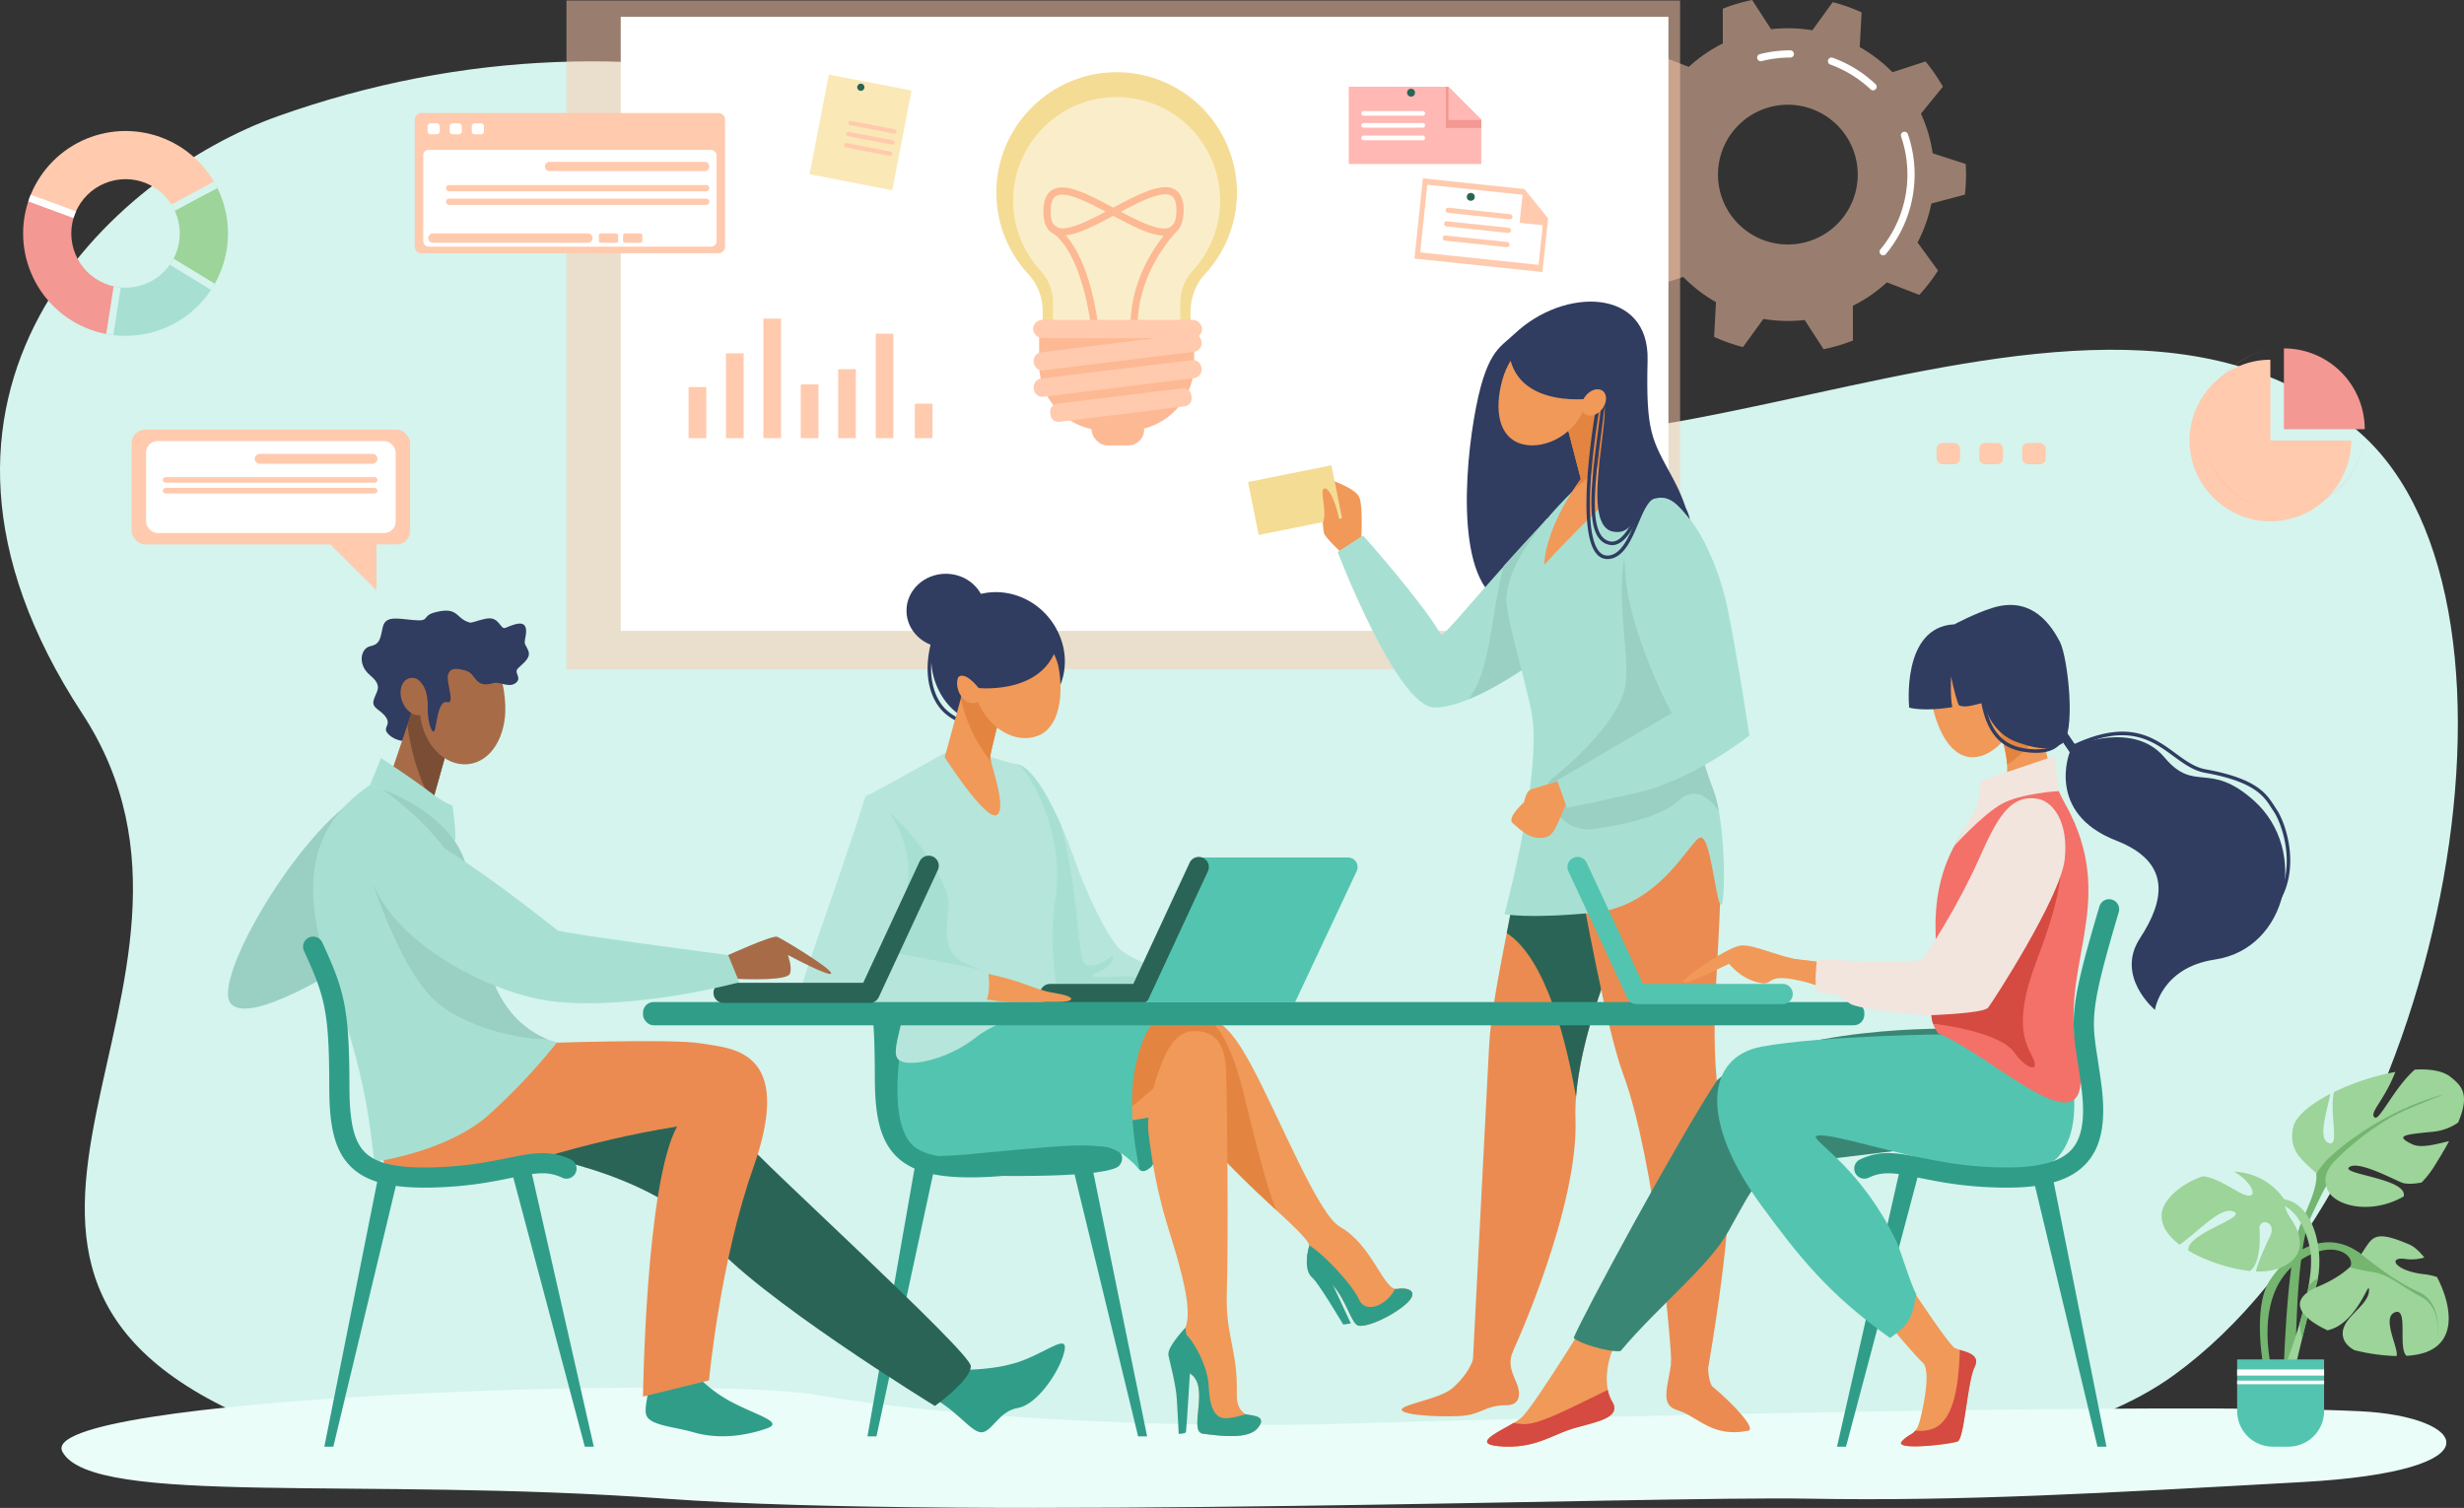 <svg xmlns="http://www.w3.org/2000/svg" xmlns:xlink="http://www.w3.org/1999/xlink" width="3003.951" height="1838.309" viewBox="0 0 3003.951 1838.309">
  <rect x="0" y="0" width="3003.951" height="1838.309" fill="#333333" stroke="none"/>
  <defs>
    <clipPath id="clip-path">
      <path id="Path_153" data-name="Path 153" d="M445.2,363.188a124.87,124.87,0,1,0,124.869,124.87A124.87,124.87,0,0,0,445.2,363.188Zm0,191.019a66.149,66.149,0,1,1,66.149-66.149A66.149,66.149,0,0,1,445.2,554.207Z" transform="translate(-320.327 -363.188)" fill="none"/>
    </clipPath>
  </defs>
  <g id="Group_408" data-name="Group 408" transform="translate(-288.219 -181.274)">
    <g id="Group_84" data-name="Group 84" transform="translate(288.219 181.274)">
      <path id="Path_22" data-name="Path 22" d="M627.1,333.293c452.67-160.88,912.752-18.647,1224.784,291.143S2818.774,410.614,3166.074,719.9c237.016,211.071,97.161,913.351-227.83,1148.4-196.131,141.849-623.73,118.78-1061.91,120.149-549.265,1.717-1115.43.643-1267.245-60.312-466.591-187.34-2.978-534.257-220.778-866.815C131.36,668.979,427.059,404.389,627.1,333.293Z" transform="translate(-288.219 -191.675)" fill="#d4f4ed"/>
      <path id="Path_23" data-name="Path 23" d="M3186.918,2129.687c-226.593-11.078-997.423,7.687-1231.857,15.006s-506.556-9.653-647.91-34.607S348.72,2112.209,385.8,2179.3s364.045,30.013,734.831,56.979,1204.69-3.371,1392.793,0,360.591-6.742,603-20.224S3318.263,2136.107,3186.918,2129.687Z" transform="translate(-309.61 -409.24)" fill="#eafdf9"/>
      <g id="Group_46" data-name="Group 46" transform="translate(1962.419)">
        <path id="Path_24" data-name="Path 24" d="M2956.648,418.524a219.517,219.517,0,0,0,1.37-24.389c0-4.352-.143-8.669-.4-12.957l-40.3-13.039a177.125,177.125,0,0,0-14.271-48.286l26.723-32.883a217.879,217.879,0,0,0-21.169-30.771L2868.3,269.351a179.087,179.087,0,0,0-39.9-30.67l2.294-42.347a215.6,215.6,0,0,0-35.184-12.47l-24.889,34.345a179.235,179.235,0,0,0-50.316-1.319l-23.04-35.616a215.689,215.689,0,0,0-35.8,10.579l.053,42.41a178.77,178.77,0,0,0-41.468,28.525l-39.542-15.257a218.049,218.049,0,0,0-22.771,29.607l24.953,34.257a177.116,177.116,0,0,0-16.823,47.46l-40.927,10.891a218.971,218.971,0,0,0-1.372,24.389c0,4.352.144,8.669.4,12.957l40.3,13.039a177.152,177.152,0,0,0,14.271,48.286L2551.809,501.3a217.7,217.7,0,0,0,21.169,30.77l40.3-13.152a179.1,179.1,0,0,0,39.9,30.67l-2.292,42.347a215.55,215.55,0,0,0,35.185,12.47l24.889-34.346a179.164,179.164,0,0,0,50.314,1.318L2784.322,607a215.634,215.634,0,0,0,35.8-10.58l-.053-42.409a178.8,178.8,0,0,0,41.47-28.525l39.542,15.257a218.468,218.468,0,0,0,22.772-29.608L2898.9,476.875a177.169,177.169,0,0,0,16.824-47.46Zm-215.857,60.811a85.2,85.2,0,1,1,85.2-85.2A85.2,85.2,0,0,1,2740.791,479.335Z" transform="translate(-2523.565 -181.274)" fill="#ffcaad" opacity="0.5"/>
        <g id="Group_43" data-name="Group 43" transform="translate(329.044 160.55)">
          <path id="Path_25" data-name="Path 25" d="M2902.759,514.84a4.39,4.39,0,0,1-3.373-7.2,142.932,142.932,0,0,0,25.184-137.671,4.39,4.39,0,0,1,8.3-2.859,151.724,151.724,0,0,1-26.734,146.145A4.38,4.38,0,0,1,2902.759,514.84Z" transform="translate(-2898.372 -364.152)" fill="#fff"/>
        </g>
        <g id="Group_44" data-name="Group 44" transform="translate(266.071 70.165)">
          <path id="Path_26" data-name="Path 26" d="M2881.665,301.176a4.368,4.368,0,0,1-3.007-1.194,141.883,141.883,0,0,0-49.123-30.268,4.389,4.389,0,1,1,2.994-8.252,150.614,150.614,0,0,1,52.148,32.13,4.389,4.389,0,0,1-3.011,7.585Z" transform="translate(-2826.64 -261.197)" fill="#fff"/>
        </g>
        <g id="Group_45" data-name="Group 45" transform="translate(179.791 61.387)">
          <path id="Path_27" data-name="Path 27" d="M2732.747,264.445a4.39,4.39,0,0,1-1.071-8.646,152.072,152.072,0,0,1,37.186-4.6,4.39,4.39,0,0,1,0,8.779,143.247,143.247,0,0,0-35.037,4.332A4.378,4.378,0,0,1,2732.747,264.445Z" transform="translate(-2728.36 -251.199)" fill="#fff"/>
        </g>
      </g>
      <path id="Path_177" data-name="Path 177" d="M0,0H1357.638V815.465H0Z" transform="translate(690.624 0.62)" fill="#ffcaad" opacity="0.5"/>
      <rect id="Rectangle_53" data-name="Rectangle 53" width="1277.277" height="748.616" transform="translate(756.766 20.52)" fill="#fff"/>
      <g id="Group_49" data-name="Group 49" transform="translate(1521.536 367.698)">
        <path id="Path_28" data-name="Path 28" d="M2382.851,639.822c60.867-57.942,164.9-56.625,162.705,31.6s5.094,96.521,30.141,142.805c86.912,160.6-103.592,151.146-183.042,156.413s-72.866-144.416-58.82-227.377S2365.041,656.776,2382.851,639.822Z" transform="translate(-2058.46 -600.11)" fill="#303c60"/>
        <path id="Path_29" data-name="Path 29" d="M2412.25,1221.577c-19.515,163.88-54.973,285.023-58.925,362.715s-19.751,383.591-19.751,383.591,43.456-3.039,47.407-9.623,81.64-179.083,77.69-285.744,77.6-268.835,77.6-268.835l-19.657-159.121Z" transform="translate(-2059.483 -675.989)" fill="#eb8b51"/>
        <path id="Path_30" data-name="Path 30" d="M2436.736,1302.845l-30.519,12.77c-8.3,51.966-17.5,98.689-25.581,140.129,48.568,31.4,73.654,136.005,84.4,199.958,5.477-71.561,39.242-158.034,60.191-205.851Z" transform="translate(-2065.231 -685.911)" fill="#2a6456"/>
        <path id="Path_31" data-name="Path 31" d="M2586.951,1202.759s65.771,83.9,63.711,179.083c-3.14,144.9-18.942,186.266,8.551,338.2,10.739,59.339-23.7,253.448-23.7,253.448s-29.42,2.306-45.221-5.562c1.317-14.262-19.012-246.27-58.611-352.923-19.174-51.646-46.124-196.29-60.609-279.247s-17.119-100.076-11.851-100.076S2586.951,1202.759,2586.951,1202.759Z" transform="translate(-2074.521 -673.691)" fill="#eb8b51"/>
        <path id="Path_32" data-name="Path 32" d="M2171.641,925.949s2.927-43.414-1.756-56.823-45.066-25.115-45.066-25.115-1.756,62.039,2.341,69.648,28.094,29.263,28.094,29.263Z" transform="translate(-2033.951 -629.889)" fill="#f09959"/>
        <path id="Path_33" data-name="Path 33" d="M2401.318,901.313c-92.468,99.523-122.645,141.4-129.667,141.4-21.948-38.741-94.848-120.68-94.848-120.68l-31.085,19.982s71.83,187.673,117.481,189.612,138.439-64.719,139.618-72.375S2401.318,901.313,2401.318,901.313Z" transform="translate(-2036.548 -636.886)" fill="#a7e0d3"/>
        <path id="Path_34" data-name="Path 34" d="M2327.015,1121.9c45.231-18.414,97.059-56.933,97.937-62.643,1.178-7.655-1.5-157.94-1.5-157.94-20.16,21.7-37.757,40.94-53.029,57.769C2353.86,1020.77,2354.941,1087.937,2327.015,1121.9Z" transform="translate(-2058.684 -636.886)" fill="#99d0c3"/>
        <path id="Path_35" data-name="Path 35" d="M2523.858,826.678s88.483,44.353,107.8,122.861-37.834,175.5-44.857,227.264-168.548,60.867-168.548,5.46c0-53.117-40.47-165.869-38.188-194.59,5.36-67.389,103.869-149.94,103.869-149.94Z" transform="translate(-2065.149 -627.773)" fill="#a7e0d3"/>
        <path id="Path_36" data-name="Path 36" d="M2504.571,710.826l37.988,117.138s-40.56,31.3-109.977,106.6c2.7-50.105,44.674-104.726,44.674-104.726L2448.52,719.219Z" transform="translate(-2071.574 -613.628)" fill="#f09959"/>
        <path id="Path_37" data-name="Path 37" d="M2524.505,765.462l-17.719-54.636-56.05,8.393,28.735,110.617s-2.806,4.471-6.938,11.5C2499.6,821.244,2516.2,796.239,2524.505,765.462Z" transform="translate(-2073.79 -613.628)" fill="#e38540"/>
        <path id="Path_38" data-name="Path 38" d="M2475.893,729.4c-10.247,37.277-49.92,57.8-78.111,50.049s-34.225-40.833-23.981-78.109,41.406-61.215,69.6-53.466S2486.137,692.123,2475.893,729.4Z" transform="translate(-2063.826 -605.764)" fill="#f09959"/>
        <path id="Path_39" data-name="Path 39" d="M2410.883,1160.823c12.3,77.944-33.37,244.7-33.37,244.7s27.237,6.187,108.881-1.714,117.64-89.387,129.93-91.661,18.6,75.831,24.666,82,6.984-98.635-8.862-139.835c-28.094-73.038-22.594-104.018-12.093-148.269C2638.706,1027.37,2410.883,1160.823,2410.883,1160.823Z" transform="translate(-2064.85 -658.852)" fill="#a7e0d3"/>
        <path id="Path_40" data-name="Path 40" d="M2323.492,2027.978c7.352,29.879-7.163,53.574-26.593,70.847-15.8,14.047-64.379,20.014-62.039,27.038s59.7,9.25,79.012,6.322,24.581-12.29,48.621-12.278c15.758.01,18.683-12.81,11.66-28.65s-9.479-24.6-3.133-38.8S2323.492,2027.978,2323.492,2027.978Z" transform="translate(-2047.421 -774.448)" fill="#eb8b51"/>
        <path id="Path_41" data-name="Path 41" d="M2654.976,2024.955c-1.172,31.017-4.771,54.127,2.837,68.506,29.386,24.582,53.812,52.5,44.48,54.43-44.48,9.187-61.454-17.475-86.619-25.051-30.887-9.3,2.923-48.109-9.174-97.885-6.728-27.676,46.632-21.04,46.632-21.04Z" transform="translate(-2092.29 -771.425)" fill="#eb8b51"/>
        <path id="Path_42" data-name="Path 42" d="M2646.177,1255.261a146.2,146.2,0,0,0-6.638-25.426c-28.094-73.037-22.593-104.016-12.092-148.268a34.788,34.788,0,0,0,1.062-9.236c2.369-7.891,4.577-15.888,6.516-23.934l-9.533-86.073-68.747-81.645c-51.525,75.5-16.754,169.435-24.483,221.232s-94.063,117.839-94.063,117.839l2.811,18.378a46.663,46.663,0,0,0,52.483,39.214c35.581-4.937,82.258-14.86,103.029-34.135C2616.62,1224.554,2634.418,1238.986,2646.177,1255.261Z" transform="translate(-2072.26 -634.367)" fill="#99d0c3"/>
        <path id="Path_43" data-name="Path 43" d="M2452.137,1263.53s-38.112,10.664-42.669,13.05-7.075,14.981-7.075,14.981-21.815,18.942-13.457,25.652,23.281,23.69,43.011,15.789c12.112-4.85,21.5-49.35,29.442-49.707S2452.137,1263.53,2452.137,1263.53Z" transform="translate(-2066.01 -681.11)" fill="#f09959"/>
        <path id="Path_44" data-name="Path 44" d="M2567.85,869.342c40.791,1.155,77.771,74.62,90.659,138.357s26.454,154.349,26.454,154.349-67.6,53.351-134.393,68.943c-58.267,13.6-88.014,18.923-88.014,18.923l-11.821-33.266,139.411-81.886s-51.261-96.569-56.356-169.436S2536.85,868.464,2567.85,869.342Z" transform="translate(-2073.79 -632.979)" fill="#a7e0d3"/>
        <rect id="Rectangle_54" data-name="Rectangle 54" width="103.706" height="65.862" transform="translate(0 219.91) rotate(-11.346)" fill="#f5dc95"/>
        <path id="Path_45" data-name="Path 45" d="M2147.232,922.572c1.4-26.709-11.831-63.135-19.439-63.083s2.34,23.87-1.756,39.672C2123.817,907.724,2147.232,922.572,2147.232,922.572Z" transform="translate(-2033.998 -631.779)" fill="#f09959"/>
        <path id="Path_46" data-name="Path 46" d="M2382.965,658.138c2.259,73.159,87.709,67.55,111.118,63.038s-28.5,154.344,16.1,163.509c32.747,6.731,25.371-44.494,61.746-41.068,16.095,1.515,32.269,26.393,32.269,26.393s-2.421-15.326-14.711-26.393-44.514-78.96-52.984-127.537-65.826-80-82.8-80.967-58.528,18.343-58.528,18.343Z" transform="translate(-2065.515 -604.38)" fill="#303c60"/>
        <g id="Group_47" data-name="Group 47" transform="translate(418.56 114.658)">
          <path id="Path_47" data-name="Path 47" d="M2523.484,912.92a16.872,16.872,0,0,1-3.521-.376c-14.273-3.038-21.195-18.038-21.784-47.206-.5-25,3.63-57.087,8-91.058,1.77-13.725,3.6-27.918,5.1-41.66a2.139,2.139,0,0,1,4.253.466c-1.511,13.782-3.342,28-5.113,41.741-8.466,65.727-16.462,127.808,10.425,133.533a11.98,11.98,0,0,0,2.5.265c15.441,0,29.349-30.1,37.456-59.41a2.139,2.139,0,0,1,4.123,1.14C2559.581,869.7,2545.186,912.915,2523.484,912.92Z" transform="translate(-2498.137 -730.714)" fill="#303c60"/>
        </g>
        <g id="Group_48" data-name="Group 48" transform="translate(412.569 114.658)">
          <path id="Path_48" data-name="Path 48" d="M2516.939,929.925a16.859,16.859,0,0,1-12.64-5.62c-29.129-30.792-.33-185.287.913-191.849a2.139,2.139,0,1,1,4.2.794c-.3,1.586-29.649,158.9-2.01,188.114a12.758,12.758,0,0,0,11.625,4.141c15.128-2,23.86-22.521,31.565-40.628,7.474-17.566,14.5-34.155,27.025-33.718a2.139,2.139,0,1,1-.153,4.275c-.1,0-.2-.005-.307-.005-9.386,0-15.823,15.123-22.63,31.123-8.152,19.161-17.391,40.877-34.939,43.195A20.128,20.128,0,0,1,2516.939,929.925Z" transform="translate(-2491.313 -730.714)" fill="#303c60"/>
        </g>
        <path id="Path_49" data-name="Path 49" d="M2509.661,745.817c-6.021,7.761-15.457,10.518-21.074,6.159s-5.293-14.185.73-21.945,15.456-10.518,21.076-6.158S2515.685,738.057,2509.661,745.817Z" transform="translate(-2077.922 -614.968)" fill="#f09959"/>
      </g>
      <g id="Group_54" data-name="Group 54" transform="translate(973.714 699.495)">
        <path id="Path_50" data-name="Path 50" d="M1735.455,1051.126c20.861,41.717,3.593,89.754-37.438,106.727-41.3,17.084-86.458,7.38-107.318-34.335s-5.369-91.737,34.6-111.729S1714.593,1009.411,1735.455,1051.126Z" transform="translate(-1419.828 -981.166)" fill="#303c60"/>
        <g id="Group_50" data-name="Group 50" transform="translate(157.165 67.501)">
          <path id="Path_51" data-name="Path 51" d="M1622.384,1169.138c-4.6,0-13.68-1.628-25.218-11.866-9.468-8.4-16.263-21.276-19.139-36.261-3.629-18.915-1.266-40.659,7.025-64.628a2.139,2.139,0,1,1,4.042,1.4c-8.042,23.252-10.352,44.254-6.865,62.423,2.7,14.064,9.011,26.092,17.777,33.868,14.63,12.984,24.442,10.619,24.541,10.6a2.139,2.139,0,0,1,1.147,4.121A13.013,13.013,0,0,1,1622.384,1169.138Z" transform="translate(-1576.377 -1054.942)" fill="#303c60"/>
        </g>
        <g id="Group_53" data-name="Group 53" transform="translate(0 217.67)">
          <path id="Path_52" data-name="Path 52" d="M1699.744,1242.649c23.744,5.321,53.718,71.3,68.4,113.563,14.806,42.633,39.9,95.517,56.335,111.948s124.407,54.526,124.407,54.526-266.787.516-261.322-.011S1699.744,1242.649,1699.744,1242.649Z" transform="translate(-1432.777 -1228.03)" fill="#b6e5db"/>
          <path id="Path_53" data-name="Path 53" d="M1842.866,1501.491c-14.607-2.087-67.294,4.7-44.862-4.693s19.3-21.389,19.3-21.389-31.821,26.6-37.558,3.34c-4.948-20.059-6.841-90.881-25.62-161.864-15.515-35.2-35.818-70.408-52.9-74.236,0,0-.6,24.992-1.589,60.037,6.551,77.552,17.67,191.487,20.492,220.2,35.362.055,94.543,0,144.055-.066l32.928-1.569S1857.47,1503.578,1842.866,1501.491Z" transform="translate(-1434.262 -1228.03)" fill="#a7e0d3"/>
          <path id="Path_54" data-name="Path 54" d="M1588.661,1226s-75.524,42.2-93.128,51.173,49.324,272.39,64.206,283.677,145.926,1.944,160.846-12.28-11.448-57.873,1.462-145.27-39.379-162.851-46.1-162.681S1625.392,1226,1625.392,1226Z" transform="translate(-1408.983 -1225.996)" fill="#b6e5db"/>
          <path id="Path_55" data-name="Path 55" d="M1559.772,1568.5c14.885,11.287,108.656,11.542,148.571-.878,4.506-1.4,24.961-9.552,25.44-17.214-4.818-.906-23.943,1.393-31.708-.392-27-6.2-41.863-39.644-41.863-39.644s-14.867-5.349-48.121-19.433-19.562-56.729-20.344-75.508-32.865-80.2-93.115-126.76l-5.528,2.475C1488.806,1333.954,1546,1558.056,1559.772,1568.5Z" transform="translate(-1409.016 -1233.648)" fill="#a7e0d3"/>
          <g id="Group_52" data-name="Group 52" transform="translate(294.069 127.425)">
            <path id="Path_56" data-name="Path 56" d="M2123.3,1372.006H1941.448l-82.823,176.253h200.313l74.973-159.546A11.722,11.722,0,0,0,2123.3,1372.006Z" transform="translate(-1747.742 -1371.247)" fill="#53c4af"/>
            <g id="Group_51" data-name="Group 51">
              <path id="Path_57" data-name="Path 57" d="M1854.039,1550.655H1744.612a12.291,12.291,0,0,1,0-24.581H1846.2l68.683-147.818a12.291,12.291,0,0,1,22.292,10.358l-71.987,154.93A12.29,12.29,0,0,1,1854.039,1550.655Z" transform="translate(-1732.321 -1371.142)" fill="#2a6456"/>
            </g>
          </g>
          <path id="Path_58" data-name="Path 58" d="M1652.973,1532.736c47.47,8.869,59.145,19.768,85.021,23.938,29.334,4.728,25.845,11.21,4.059,11.21s-76.536.847-95.327-3.327S1652.973,1532.736,1652.973,1532.736Z" transform="translate(-1426.948 -1263.448)" fill="#f09959"/>
          <path id="Path_59" data-name="Path 59" d="M1477.97,1289.282c-36.383,116.323-87.958,248.318-79.743,248.318s217.122,8.445,225.34,1.411,5.869-34.028,4.7-37.549-118.767-24.39-118.767-24.39,15.484-30.179,21.354-89.156S1484.869,1267.221,1477.97,1289.282Z" transform="translate(-1397.354 -1233.164)" fill="#b6e5db"/>
        </g>
        <path id="Path_60" data-name="Path 60" d="M1629.452,1110.857l-29.307,107.1s49.523,77.3,63.137,70.432-7.61-62.829-7.61-70.432,21.226-86.067,21.226-86.067Z" transform="translate(-1422.114 -994.269)" fill="#f09959"/>
        <path id="Path_61" data-name="Path 61" d="M1659.416,1223.411a28.582,28.582,0,0,1-1.017-5.458c0-7.6,21.226-86.067,21.226-86.067l-47.446-21.029-9.7,35.439C1630.952,1182.907,1646.236,1207.289,1659.416,1223.411Z" transform="translate(-1424.841 -994.269)" fill="#e38540"/>
        <path id="Path_62" data-name="Path 62" d="M1743.772,1102.2c5.582,31.055,1.9,72.3-25.673,82.788s-60.795-9.576-74.194-44.811-1.906-72.3,25.672-82.79S1737.1,1065.1,1743.772,1102.2Z" transform="translate(-1426.774 -987.381)" fill="#f09959"/>
        <path id="Path_63" data-name="Path 63" d="M1647.872,1126.637c3.866,10.857.508,21.968-7.5,24.818s-17.63-3.639-21.495-14.5-.508-21.968,7.5-24.818S1644.008,1115.78,1647.872,1126.637Z" transform="translate(-1424.205 -994.343)" fill="#f09959"/>
        <path id="Path_64" data-name="Path 64" d="M1741.252,1060.983c-9.39,72.875-97.929,63.486-97.929,63.486s-18.261-24.006-26.478-11.416,11.4-73.883,62.2-76.608C1695.742,1035.55,1741.252,1060.983,1741.252,1060.983Z" transform="translate(-1423.932 -985.18)" fill="#303c60"/>
        <ellipse id="Ellipse_18" data-name="Ellipse 18" cx="47.955" cy="44.992" rx="47.955" ry="44.992" transform="translate(131.419)" fill="#303c60"/>
      </g>
      <g id="Group_57" data-name="Group 57" transform="translate(1057.571 1204.063)">
        <g id="Group_56" data-name="Group 56" transform="translate(0 20.402)">
          <path id="Path_65" data-name="Path 65" d="M1492.874,2130.309h10.965l70.81-328.076h-24.125Z" transform="translate(-1492.874 -1603.652)" fill="#309d89"/>
          <path id="Path_66" data-name="Path 66" d="M1868.233,2128.7h-10.966l-82.408-339.675h24.125Z" transform="translate(-1527.303 -1602.039)" fill="#309d89"/>
          <g id="Group_55" data-name="Group 55" transform="translate(6.188)">
            <path id="Path_67" data-name="Path 67" d="M1618.85,1786.905c-43.927,0-71.757-7.89-89.517-25.189-22.015-21.448-26.57-54.667-26.636-97.949-.053-34.064-.863-56.249-2.709-74.181a12.291,12.291,0,1,1,24.454-2.516c1.934,18.8,2.782,41.725,2.836,76.659.067,43.866,5.631,67.153,19.208,80.378,13.926,13.567,39.109,19.164,81.627,18.1,41.06-1.013,69.323-6.758,92.033-11.373,29.869-6.07,51.451-10.458,77.042,1.771a12.291,12.291,0,1,1-10.6,22.18c-18.166-8.68-33.574-5.547-61.549.137-23.656,4.809-53.1,10.792-96.321,11.86Q1623.656,1786.906,1618.85,1786.905Z" transform="translate(-1499.922 -1576.034)" fill="#309d89"/>
          </g>
        </g>
        <path id="Path_68" data-name="Path 68" d="M1521.713,1574.38l67.239,2.8-17.9,185.647s-50.121-31.993-49.339-66.421S1521.713,1574.38,1521.713,1574.38Z" transform="translate(-1496.394 -1555.43)" fill="#309d89"/>
        <path id="Path_69" data-name="Path 69" d="M1898.5,1593.585c56.859-8.626,76.18-5.908,110.976,58.851s81.114,181.355,107.751,196.416c40.111,22.677,53.4,78.281,69.869,75.781s27.069,4.781,9.149,19.675-46.862,27.576-56.76,24.932-17.57-45.4-43.419-59.286-18.081-25.289-16.384-37.571-75.45-68.823-133.6-139.142c-35.535-42.968-53.834-71.33-56.546-97.033S1898.5,1593.585,1898.5,1593.585Z" transform="translate(-1541.255 -1557.342)" fill="#f09959"/>
        <path id="Path_70" data-name="Path 70" d="M2039.454,1828.405c-13.206-33.5-26.448-88.791-38.9-139.481-17.707-72.086-36.264-89.2-48.022-96.892-14.214-3.562-31.057-1.932-54.03,1.553,0,0-11.68,16.918-8.967,42.622s21.011,54.066,56.546,97.034c30.619,37.026,66.5,70.227,93.371,95.165Z" transform="translate(-1541.255 -1557.342)" fill="#e38540"/>
        <path id="Path_71" data-name="Path 71" d="M1911.868,1650.583s-15.13,114.144-29.214,125.744c-10.076,8.3-17.214,8.85-24.257-25.192s10.955-161.1,10.955-161.1Z" transform="translate(-1537.303 -1557.342)" fill="#309d89"/>
        <path id="Path_72" data-name="Path 72" d="M1886.328,1715.163l-140.007,23.526,79.044-113.338,60.156-12.249,36.073,8.3Z" transform="translate(-1523.819 -1560.159)" fill="#f09959"/>
        <path id="Path_73" data-name="Path 73" d="M2105.791,1911.651c-4.538,18.294-3.99,31.814,3.894,38.588s37.686,57.127,37.686,57.127l9.283-1.408-21.492-46.072Z" transform="translate(-1567.36 -1596.61)" fill="#309d89"/>
        <path id="Path_74" data-name="Path 74" d="M2165.657,2008.39c9.9,2.643,38.838-10.037,56.758-24.932s7.32-22.173-9.148-19.675a7.128,7.128,0,0,1-2.761-.136c-8.225,18.374-35.279,32.157-44.009,12.746-8.653-19.233-45.722-57.519-60.654-65.714a3.351,3.351,0,0,1,.01.854c-1.7,12.281-9.462,23.686,16.385,37.57S2155.76,2005.746,2165.657,2008.39Z" transform="translate(-1567.422 -1596.492)" fill="#309d89"/>
        <path id="Path_75" data-name="Path 75" d="M1570.973,1598.609c-49.674,89.143-15.742,145.8,44.632,151.573s155.682-5.25,211.238-51.416,101.16-94.98,94.79-102.263S1570.973,1598.609,1570.973,1598.609Z" transform="translate(-1499.489 -1557.794)" fill="#e38540"/>
        <path id="Path_76" data-name="Path 76" d="M1893.633,1667.486c10.172-30.516,21.9-53.928,44.6-54.353,23.868-.447,38.553,11.972,39.573,51.024,1.215,46.5,2.852,200.505.7,268.979-1.625,51.833,13.483,68.433,12.206,122.469-.961,40.7,42.427,20.139,25.667,41.245-11.525,14.513-45.833,9.769-66.907,7.087-18.776-2.388,9.72-58.659-16.269-73.706-22.3-12.91-22.737-33.871-8.654-49.738s1.567-62.816-7.823-95.679-23.954-68.42-33.518-146.125C1880.484,1716.54,1887.421,1686.125,1893.633,1667.486Z" transform="translate(-1540.459 -1560.161)" fill="#f09959"/>
        <path id="Path_77" data-name="Path 77" d="M2006.045,2131.184c-7.188,2.192-16.051,4.61-23.772,4.866-15.65.521-20.344-16.694-21.388-40.078-.911-20.419-15.742-52.573-30.949-65.612-.28.372-.566.735-.872,1.079-14.083,15.865-13.647,36.828,8.654,49.737,25.988,15.046-2.507,71.318,16.269,73.7,21.074,2.681,55.382,7.428,66.907-7.086C2031.784,2134.077,2018.266,2132.986,2006.045,2131.184Z" transform="translate(-1544.968 -1611.103)" fill="#309d89"/>
        <path id="Path_78" data-name="Path 78" d="M1931.5,2024.963s-22.822,23.834-20.734,33.745,9.123,34.952,10.3,54.252,2.218,41.458,2.218,41.458,8.217,0,8.869-2.333,5.217-78.452,5.217-78.452Z" transform="translate(-1543.881 -1610.445)" fill="#309d89"/>
        <path id="Path_79" data-name="Path 79" d="M1545.511,1590.034s-29.464,125.039,7.761,159.7,191.8,3.482,228.212,1.406c24.648-1.406,48.514,28.677,48.514,28.677s-17.214-69.762-5.478-126.1,30.678-60.127,30.678-60.127l-25.2-3.551Z" transform="translate(-1497.95 -1557.342)" fill="#53c4af"/>
        <path id="Path_80" data-name="Path 80" d="M1538.56,1552.8c12.6,26.729-13.562,72.9-4.392,86.2s61.658,1.863,96.054-25.821,99.5-33.772,99.5-33.772Z" transform="translate(-1497.672 -1552.795)" fill="#b6e5db"/>
        <path id="Path_81" data-name="Path 81" d="M1594.939,1807.379c104.073,3.911,213.619,2.063,213.619-13.445s-4.7-26.462-85.29-20.2-135.368,14.867-159.624,9.391S1594.939,1807.379,1594.939,1807.379Z" transform="translate(-1500.767 -1579.552)" fill="#309d89"/>
      </g>
      <rect id="Rectangle_55" data-name="Rectangle 55" width="1488.953" height="28.332" rx="12.91" transform="translate(783.92 1221.602)" fill="#309d89"/>
      <g id="Group_62" data-name="Group 62" transform="translate(1812.935 737.52)">
        <path id="Path_82" data-name="Path 82" d="M3072.1,1133.049c10.083,35.544-14.541,72.173-41.665,79.868s-46.483-16.458-56.566-52,3.734-70.6,30.861-78.29S3062.013,1097.505,3072.1,1133.049Z" transform="translate(-2428.658 -1028.661)" fill="#f09959"/>
        <path id="Path_83" data-name="Path 83" d="M2908.61,1924.823s69.521,107.975,78.911,112.67,32.862,5.868,24.061,23.472-12.325,86.851-20.541,90.372-78.635,11.737-68.072,0,17.06-5.869,22.389-26.994,12.819-61.03,2.843-69.245-71-82.156-71-82.156Z" transform="translate(-2417.259 -1131.674)" fill="#f09959"/>
        <path id="Path_84" data-name="Path 84" d="M2494.748,1977.643s-84.506,139.279-100.156,151.8-67.293,31.3-25.039,34.429,62.6-14.084,89.2-21.909,59.467-12.52,46.948-32.864-7.318-64.757,19.669-92.927S2494.748,1977.643,2494.748,1977.643Z" transform="translate(-2353.292 -1138.124)" fill="#f09959"/>
        <path id="Path_85" data-name="Path 85" d="M2940.68,1609.736s-209.2-5.47-292.139,62.6c-48.51,73.552-165.874,290.572-175,314.487,6.26,6.26,41.472,17.554,57.12,15.99,46.167-55.046,107.187-102.635,131.456-145.814,29.907-53.208,39.123-79.812,87.638-84.506s158.059-20.344,190.921-20.344S2940.68,1609.736,2940.68,1609.736Z" transform="translate(-2367.974 -1093.191)" fill="#3a8674"/>
        <path id="Path_86" data-name="Path 86" d="M3200.987,2144.571H3190.02l-78.633-328.077h24.122Z" transform="translate(-2445.851 -1118.448)" fill="#309d89"/>
        <path id="Path_87" data-name="Path 87" d="M2839.274,2142.959h10.965l90.233-339.676h-24.125Z" transform="translate(-2412.627 -1116.835)" fill="#309d89"/>
        <path id="Path_88" data-name="Path 88" d="M3084.2,1593.429l-121.626,20.992s-161.624,1.485-235.505,15.246c-67.213,12.52-77.119,88.89,0,194.054,43.808,59.738,80.848,107.391,156.6,161.121,19.266-14.146,26.639-19.5,31.964-53.536-5.483-7.516-19.675-54.562-24.077-63.769-41.9-87.579-97.819-119.427-98.595-128.043,9.39-15.257,248.71,79.53,296.294,23.771C3134.681,1710.032,3084.2,1593.429,3084.2,1593.429Z" transform="translate(-2392.312 -1091.213)" fill="#53c4af"/>
        <path id="Path_89" data-name="Path 89" d="M3125.575,1279.593c-32.034-4.5-64.658,1.593-95.168,23.682-26.662,27.177-56.829,72-54.983,145.926,2.348,93.893-14.528,99.922,3.076,125.742,73.427,30.321,199.007,160.6,169.433,20.932-21.413-101.129,46.964-176.509-8.2-288.685C3135.246,1298.06,3129.636,1289.2,3125.575,1279.593Z" transform="translate(-2428.636 -1052.726)" fill="#f37168"/>
        <path id="Path_90" data-name="Path 90" d="M2975.406,1487.8c-1.428,48.949-8.34,63.37-3.055,78.715,29.935,3.056,84.69,15.034,98.373,34.19,15.648,21.91,31.3,25.04,24,8.869s-26.606-39.124,3.129-117.893,43.818-131.977,14.606-186.75Z" transform="translate(-2428.636 -1055.988)" fill="#d54a41"/>
        <path id="Path_91" data-name="Path 91" d="M3133.92,1265.994c-19.724-46.693-24.568-99.157-24.568-99.157l-51.639,15.257s29.338,65.725,1.17,89.2a269.684,269.684,0,0,0-20.129,18.385C3069.265,1267.589,3101.889,1261.5,3133.92,1265.994Z" transform="translate(-2436.983 -1039.127)" fill="#f09959"/>
        <path id="Path_92" data-name="Path 92" d="M3113.556,1179.656c-3.058-2.721-6.884-6.119-10.906-9.672l-42.123,12.446c-.028.077-.058.152-.089.229,1.018,2.327,11.745,27.361,13.159,51.443,12.554-7.615,26.295-20.034,42.009-41.722C3114.754,1187.566,3114.081,1183.274,3113.556,1179.656Z" transform="translate(-2439.633 -1039.512)" fill="#e38540"/>
        <path id="Path_93" data-name="Path 93" d="M3062.171,1296.308c-53.189,18.6-47.289,74.633-96.239,157.269-25.335,42.766-48.862,42.131-48.862,42.131A1133.568,1133.568,0,0,1,2785.8,1487.4c-45-5.5-47.856,7.893-16.56,19.082,63.121,22.569,128.625,46.859,181.438,40.992s143.145-140.623,147.8-175.7C3104.918,1323.256,3088.958,1286.941,3062.171,1296.308Z" transform="translate(-2401.537 -1054.755)" fill="#f09959"/>
        <g id="Group_58" data-name="Group 58" transform="translate(447.645 358.694)">
          <path id="Path_94" data-name="Path 94" d="M3048.8,1781.592q-4.948,0-10.145-.128c-43.227-1.067-72.667-7.052-96.322-11.86-27.973-5.686-43.384-8.817-61.548-.138a12.29,12.29,0,1,1-10.6-22.178c25.591-12.23,47.174-7.844,77.041-1.773,22.709,4.615,50.973,10.36,92.034,11.374,46.238,1.145,74.524-5.788,88.975-21.813,12.906-14.311,16.705-38.167,11.96-75.078-1.607-12.5-3.214-22.9-4.633-32.066-3.979-25.731-6.608-42.731-3.363-68.937,3.027-24.429,11.132-57.021,29.91-120.252a12.289,12.289,0,1,1,23.561,7c-35.118,118.276-33.332,129.825-25.817,178.436,1.441,9.315,3.074,19.875,4.721,32.688,5.728,44.556-.017,74.639-18.085,94.675C3127.873,1772.185,3097.513,1781.592,3048.8,1781.592Z" transform="translate(-2863.193 -1429.947)" fill="#309d89"/>
        </g>
        <path id="Path_95" data-name="Path 95" d="M2500.493,2111.357c-56.073,27.423-86.253,43.137-104.23,41.641-4.243-.355-7.76-.788-10.708-1.247-20,11.82-51.918,25.784-16,28.446,42.252,3.129,62.6-14.085,89.2-21.91s59.468-12.52,46.949-32.864A42.812,42.812,0,0,1,2500.493,2111.357Z" transform="translate(-2353.291 -1154.45)" fill="#d54a41"/>
        <path id="Path_96" data-name="Path 96" d="M2999.85,2055.773c-1.372,44.4-7.472,88.388-34.627,96.7a45.613,45.613,0,0,1-19.564,1.745c-4.268,5.281-9.479,5.341-16.474,13.111-10.562,11.736,59.856,3.521,68.072,0s11.737-72.767,20.541-90.373C3025.027,2062.494,3010.479,2059.12,2999.85,2055.773Z" transform="translate(-2423.476 -1147.663)" fill="#d54a41"/>
        <g id="Group_59" data-name="Group 59" transform="translate(97.972 307.069)">
          <path id="Path_97" data-name="Path 97" d="M2727.309,1550.655H2549.172a12.3,12.3,0,0,1-11.149-7.111l-71.987-154.929a12.292,12.292,0,0,1,22.294-10.359l68.683,147.818h170.3a12.291,12.291,0,0,1,0,24.582Z" transform="translate(-2464.89 -1371.141)" fill="#53c4af"/>
        </g>
        <path id="Path_98" data-name="Path 98" d="M2784.225,1513.278c-35.993-.521-71.69-21.975-89.427-18.844s-75.64,43.3-68.335,44.86,53.207-22.228,54.772-22.59,11.475,16.479,35.993,22.665.176-18.374,76.173,4.578C2842.817,1558.871,2784.225,1513.278,2784.225,1513.278Z" transform="translate(-2386.567 -1079.088)" fill="#f09959"/>
        <path id="Path_99" data-name="Path 99" d="M3124.179,1231.247l5.3,42.613s-46.573,2.771-69.753,15.812-57.382,50.72-57.382,50.72l27.944-48.111,4.025-30.778Z" transform="translate(-2432.538 -1046.991)" fill="#f2e5de"/>
        <path id="Path_100" data-name="Path 100" d="M3080.813,1290.549c-34.6-6.483-50.6,24.517-73.031,75.117s-60.722,112.057-68.335,119.98-128.327,0-128.327,0-3.65,34.95,0,39.122,24.519,3.652,24.519,3.652,8.346,6.664,16.17,11.94,74.074,15.186,104.853,13.621,58.945-4.174,63.118-8.868,88.16-134.064,93.376-180.49S3098.468,1293.857,3080.813,1290.549Z" transform="translate(-2408.992 -1054.128)" fill="#f2e5de"/>
        <path id="Path_101" data-name="Path 101" d="M2994.584,1044.954c-65.428,3.13-55.167,101.561-55.167,101.561s16.994,5.246,52.6-.623c-2.736-10.563-1.564-37.558-1.564-37.558s4.136,21.909,9.39,35.211c7.525,3.451,16.04.392,30.516-3.107,7.435,31.276,28.438,44.491,42.821,49.013,15.892,5,32.711,10.954,51.491,1.564s8.452-105.372-1.52-124.674c-14.967-28.972-39.845-54.9-82.88-41.211C3018.683,1032,2994.584,1044.954,2994.584,1044.954Z" transform="translate(-2424.783 -1021.366)" fill="#303c60"/>
        <path id="Path_102" data-name="Path 102" d="M3131.946,1180.415l26.751,39.071s-29.647,74.074,56.578,107.634c67.529,26.283,59.574,72.593,29.059,119.166s18.258,87.243,18.258,87.243,7.437-51.591,73.049-61.329c89.461-13.277,114.793-133.39,47.971-193.446-55.293-49.7-72.115-8.542-109.545-53.14s-108.085-14.474-108.085-14.474l-25.9-37.767Z" transform="translate(-2448.362 -1039.926)" fill="#303c60"/>
        <g id="Group_60" data-name="Group 60" transform="translate(715.481 154.442)">
          <path id="Path_103" data-name="Path 103" d="M3418.828,1402.426a2.138,2.138,0,0,1-1.875-3.166c22.548-41.208,4.148-91.134-5.1-104.658-.978-1.429-1.9-2.876-2.885-4.409-9.1-14.2-20.419-31.868-80.756-42.732-14.456-2.6-26.179-11.208-38.593-20.319-25.738-18.9-54.916-40.313-118.3-11.141a2.139,2.139,0,1,1-1.789-3.886c65.675-30.225,95.928-8.016,122.621,11.578,12,8.81,23.339,17.133,36.816,19.559,62.177,11.193,74.056,29.736,83.6,44.634.964,1.5,1.873,2.925,2.814,4.3,5.577,8.149,12.465,25.03,15.284,44.37,2.447,16.773,2.7,41.623-9.953,64.758A2.142,2.142,0,0,1,3418.828,1402.426Z" transform="translate(-3168.28 -1197.287)" fill="#303c60"/>
        </g>
        <g id="Group_61" data-name="Group 61" transform="translate(599.631 87.698)">
          <path id="Path_104" data-name="Path 104" d="M3105.981,1213.848a93.758,93.758,0,0,1-13.857-1.118c-22.806-3.416-53.4-16.385-55.8-89.261a2.137,2.137,0,0,1,2.067-2.207,2.107,2.107,0,0,1,2.208,2.067c.994,30.165,6.985,52.491,17.807,66.359,8.237,10.556,19.154,16.534,34.358,18.812,21.3,3.189,35.414-.76,41.975-11.741a2.139,2.139,0,0,1,3.672,2.2C3132.485,1208.862,3121.607,1213.848,3105.981,1213.848Z" transform="translate(-3036.318 -1121.26)" fill="#303c60"/>
        </g>
      </g>
      <g id="Group_66" data-name="Group 66" transform="translate(277.928 744.418)">
        <path id="Path_105" data-name="Path 105" d="M767.1,1285.624c-75.942,43.425-181.571,223.933-159.271,253.391s142.011-48,142.011-48Z" transform="translate(-604.801 -1060.529)" fill="#99d0c3"/>
        <path id="Path_106" data-name="Path 106" d="M931.651,1044.985c-29-.789-18.239-22.342-51.585-13.736-17.532,4.524-4.59,11.737-27.366,9.39s-33.984-4.695-36.854,10.172-4.26,19.562-15.214,21.909-15.9,21.909,0,35.211,8.172,18.78,4.65,29.733,8.482,11.738,15,21.911-6,12.1,3.388,20.914,22.56,8.037,22.56,8.037l39.529-75.788Z" transform="translate(-627.471 -1029.223)" fill="#303c60"/>
        <path id="Path_107" data-name="Path 107" d="M1617.523,2078.939s42.251,1.174,75.113-11.737,55.162-32.862,49.294-9.391-32.863,63.746-56.336,67.67-31.688,29.744-44.6,29.744-31.689-29.744-64.551-44.609C1546.495,2097.065,1617.523,2078.939,1617.523,2078.939Z" transform="translate(-722.535 -1153.483)" fill="#309d89"/>
        <path id="Path_108" data-name="Path 108" d="M1237.637,2074.98a162.483,162.483,0,0,0,48.693,41.547c31.939,17.605,68.789,26.083,45.941,34.042s-56.253,14.152-88.839,4.691c-22.855-6.641-49.649-8.03-56.727-18.827s8.331-37.914,1.92-78.444C1183.489,2025.522,1237.637,2074.98,1237.637,2074.98Z" transform="translate(-675.616 -1153.483)" fill="#309d89"/>
        <path id="Path_109" data-name="Path 109" d="M1011.071,1630.224s244.756,91.644,264.476,117.264,276.994,259,276.994,276.213-43.818,48.513-43.818,48.513-220.656-135.368-275.43-204.225-188.452-102.054-259.521-108.43S1011.071,1630.224,1011.071,1630.224Z" transform="translate(-646.901 -1102.604)" fill="#2a6456"/>
        <path id="Path_110" data-name="Path 110" d="M1002.442,1629.837s167.45-6.26,203.443,0,114.944,6.188,63.3,151.929c-40.476,114.232-53.836,258.859-53.836,258.859l-80.477,19.77s3.192-260.061,41.594-329.307c-27.966,4.61-79.3,13.6-150.439,33.949-131.976,37.741-204.337,18.842-204.337,18.842l-19.65-68.858Z" transform="translate(-628.883 -1102.217)" fill="#eb8b51"/>
        <path id="Path_111" data-name="Path 111" d="M865.341,1137.762l-40.915,120.886,51.689,34.035,29.292-104.455Z" transform="translate(-631.616 -1042.476)" fill="#a86b48"/>
        <path id="Path_112" data-name="Path 112" d="M884.347,1276.2l24.669-87.972-40.067-50.467-14.967,44.217C859.148,1221.915,871.627,1254.95,884.347,1276.2Z" transform="translate(-635.224 -1042.476)" fill="#7a4e34"/>
        <path id="Path_113" data-name="Path 113" d="M975.4,1152.484c1.327,36.766-16.733,68.588-45.439,71.418s-54.9-24.556-58.512-61.168,16.733-68.59,45.438-71.42S973.3,1094.464,975.4,1152.484Z" transform="translate(-637.306 -1036.736)" fill="#a86b48"/>
        <path id="Path_114" data-name="Path 114" d="M792.407,1271.449c-125.589,84.816-47.476,221.877-19.9,322.035,23.489,85.308,22.724,136.863,26.244,136.863s89.894-12.91,139.188-57.509a755.247,755.247,0,0,0,82.618-87.8s-63.152-11.247-83.792-92.945c-10.478-41.477-5.714-64-29.6-129.719S792.407,1271.449,792.407,1271.449Z" transform="translate(-619.247 -1058.799)" fill="#a7e0d3"/>
        <path id="Path_115" data-name="Path 115" d="M802.043,1266.872l13.451-32.913s42.646,28.169,59.664,41.471,27.516,16.432,27.516,16.432,6.152,47.18,2.156,42.9C854.5,1280.816,802.043,1266.872,802.043,1266.872Z" transform="translate(-628.883 -1054.221)" fill="#a7e0d3"/>
        <g id="Group_64" data-name="Group 64" transform="translate(91.584 397.489)">
          <path id="Path_116" data-name="Path 116" d="M738.642,2144.571h10.966l78.634-328.077H804.117Z" transform="translate(-712.726 -1522.836)" fill="#309d89"/>
          <path id="Path_117" data-name="Path 117" d="M1098.741,2142.959h-10.966l-90.232-339.676h24.124Z" transform="translate(-744.337 -1521.222)" fill="#309d89"/>
          <g id="Group_63" data-name="Group 63">
            <path id="Path_118" data-name="Path 118" d="M857.194,1787.944c-43.927,0-71.757-7.891-89.516-25.19-22.015-21.446-26.571-54.667-26.637-97.949-.138-90.991-5.17-109.806-30.788-165.371a12.291,12.291,0,1,1,22.323-10.292c27.077,58.733,32.9,80.322,33.046,175.624.067,43.867,5.632,67.154,19.208,80.379,13.927,13.567,39.1,19.158,81.627,18.1,41.059-1.014,69.323-6.758,92.032-11.374,29.869-6.071,51.452-10.457,77.043,1.774a12.29,12.29,0,1,1-10.6,22.177c-18.165-8.678-33.574-5.547-61.549.139-23.657,4.807-53.1,10.792-96.322,11.858Q862,1787.943,857.194,1787.944Z" transform="translate(-709.122 -1481.994)" fill="#309d89"/>
          </g>
        </g>
        <g id="Group_65" data-name="Group 65" transform="translate(591.887 298.751)">
          <path id="Path_119" data-name="Path 119" d="M1469.432,1549.037H1291.3a12.29,12.29,0,1,1,0-24.581H1461.59l68.683-147.819A12.29,12.29,0,0,1,1552.565,1387l-71.987,154.93A12.291,12.291,0,0,1,1469.432,1549.037Z" transform="translate(-1279.005 -1369.524)" fill="#2a6456"/>
        </g>
        <path id="Path_120" data-name="Path 120" d="M807.34,1395.676s31.3,95.462,70.031,134.976,116.68,52.79,141.086,51.24c-19.457-7.823-56.508-30.082-71.408-89.06-10.478-41.476-5.715-63.995-29.6-129.719-17.732-48.79-72.366-75.243-99.349-85.64,33.679,24.191,75.788,64.026,88.728,94.339C921.191,1405.457,807.34,1395.676,807.34,1395.676Z" transform="translate(-629.53 -1059.533)" fill="#99d0c3"/>
        <path id="Path_121" data-name="Path 121" d="M1296.556,1504.422s53.989-24.645,59.856-22.3,65.724,38.489,65.724,44.478-52.814-22.318-52.814-22.318,5.869,15.645,2.348,23.151-44.12,7.5-80.742,5.156S1296.556,1504.422,1296.556,1504.422Z" transform="translate(-686.751 -1084.502)" fill="#a86b48"/>
        <path id="Path_122" data-name="Path 122" d="M808.069,1327.323c-49.766,102,120.949,205.4,222.227,214.6s221.61-23.951,221.61-23.951l-13.568-33.113s-202.9-26.482-208.042-30.193S826.3,1289.965,808.069,1327.323Z" transform="translate(-628.533 -1064.934)" fill="#a7e0d3"/>
        <path id="Path_123" data-name="Path 123" d="M878.3,1139.353c4.614,12.13,1.231,24.673-7.554,28.013s-19.646-3.785-24.259-15.916-1.23-24.672,7.554-28.013S873.687,1127.222,878.3,1139.353Z" transform="translate(-634.058 -1040.626)" fill="#a86b48"/>
        <path id="Path_124" data-name="Path 124" d="M974.327,1051.593c13.752-5.738,29.237-11.886,24.444,11.477-2.086,10.171,0,7.3,3.652,16.692s-9.2,16.762-13.377,21.98,6.074,10.883-2.272,17.143-19.35-2.32-27.126,0c-23.213,6.927-20.344-11.33-33.385-15.128s-19.434-3.212-21.91,5.135,9.129,35.815-.782,33.207-12.143,19.562-14.809,32.08-9.467-8.641-9.027-22.962c.675-21.964-4.778-31.192-12.868-37.338s-11.536-62.027,27.588-64.113,39.373-5.861,56.066-9.39S968.06,1054.208,974.327,1051.593Z" transform="translate(-636.167 -1030.528)" fill="#303c60"/>
      </g>
      <g id="Group_67" data-name="Group 67" transform="translate(2635.266 1303.738)">
        <path id="Path_125" data-name="Path 125" d="M3484.865,1780.1c24.946,22.777,14.1,45.554-4.338,87.853s-21.692,198.482-21.692,198.482l15.185-2.17s-2.169-160.52,18.438-203.905,29.283-65.075,47.721-50.975S3484.865,1780.1,3484.865,1780.1Z" transform="translate(-3310.604 -1680.223)" fill="#74b570"/>
        <path id="Path_126" data-name="Path 126" d="M3472.688,1736.721c3.029-13.5,21.02-28.1,45.078-40.492-3.577,19.909-15.047,52.459-3.176,59.135,16.008,9,1.559-36.443,7.736-61.424a297.244,297.244,0,0,1,74.793-24.533c-.036.094-.062.18-.1.273-14.1,35.792-32.537,49.892-24.943,55.315,5.711,4.08,24.313-37.265,48.882-58.458,18.44-.983,34.039,1.517,43.27,8.824,14.263,11.293,23.839,21.311,9.492,55.7a64.461,64.461,0,0,1-31.148,11.289c-32.538,3.254-47.723,4.339-24.944,15.185,11.153,5.312,29.848-.3,45.005-3.719-4.917,9.062-10.961,19.317-18.3,31a115.242,115.242,0,0,1-15.246,19.4c-10.487,2.008-19.628,2.031-24.471-.043-15.182-6.507-54.229-27.115-63.991-18.439-9.554,8.493,72.313,13.871,66.639,35.452-39.681,22.862-85.088,11.983-93.114-9.009C3503.369,1783.984,3463.567,1777.349,3472.688,1736.721Z" transform="translate(-3312.133 -1666.333)" fill="#9cd499"/>
        <path id="Path_127" data-name="Path 127" d="M3549.245,1920.245c-43.386-32.538-87.854-2.17-110.629,32.538s-6.509,112.8-6.509,112.8,8.677,0,8.677-3.254-23.863-92.19,32.539-132.321c35.282-25.105,60.735-13.016,63.991-1.085s-14.1,33.623-14.1,33.623Z" transform="translate(-3306.654 -1695.64)" fill="#74b570"/>
        <path id="Path_128" data-name="Path 128" d="M3452.39,1845.989c43.382,0,57.485,67.244,45.552,106.291s-28.2,111.713-28.2,111.713l-10.846-10.847s41.217-101.953,31.453-147.505-33.621-53.146-37.959-53.146S3452.39,1845.989,3452.39,1845.989Z" transform="translate(-3309.584 -1688.268)" fill="#9cd499"/>
        <path id="Path_129" data-name="Path 129" d="M3492.59,1966.07a31.43,31.43,0,0,1,11.422-9.6,85.678,85.678,0,0,1-2.255,9.295c-5.435,17.789-11.77,42.558-17.059,64.252-.482-2.778-1.221-7.057-2.367-13.665-.269-1.56-.479-3.254-.628-5.047A419.669,419.669,0,0,0,3492.59,1966.07Z" transform="translate(-3313.396 -1701.758)" fill="#74b570"/>
        <path id="Path_130" data-name="Path 130" d="M3504.5,1959.273c82.429-34.706,39-82.334,111.669-50.88,5.12,2.215,11.358,7.8,17.6,15.506a54.137,54.137,0,0,1-23.025,1.848c-21.693-3.253-14.1,14.1,21.693,18.438a80.342,80.342,0,0,1,16.771,3.538c17.049,32.75,24.734,75.843-11.351,90.822-7.109,2.95-15.9,4.639-25.681,5.27-11.135-8.85,2.716-60.062-14.447-52.992-16.482,6.786,5.163,43.9,2.2,53.25a237.653,237.653,0,0,1-51.492-7.217c-6.811-3.816-12.013-8.936-13.613-15.666-5.424-22.777,30.367-36.876,31.452-56.4,1-17.947-13.117,39.487-50.515,47.937C3481.944,1996.934,3465.966,1975.5,3504.5,1959.273Z" transform="translate(-3313.441 -1694.633)" fill="#9cd499"/>
        <path id="Path_131" data-name="Path 131" d="M3422.313,1886.943c8.676-18.438-14.1-22.775-13.015-8.677.958,12.494,1.066,42.864-11.748,51.133-22.1-2.393-52.162-11.3-74.895-24.873a9.213,9.213,0,0,1,.957-5.653c9.762-19.523,72.668-35.791,53.146-42.3-15.547-5.182-42.792,25.41-64.747,40.819-13.187-10-22.022-21.929-22.022-35.243,0-18.02,21.895-38.415,50.209-48.165,12.741,1.284,24.58,8.252,43.067,18.728,27.313,15.478,20.995-9.544-4.829-24.4,22.293,1.154,44.52,10.679,60.914,33.434,0,0-1.552,9.727,8.742,24.771,28.084,41.046-4.325,65.006-43.068,63.45C3407.216,1919.151,3416.317,1899.684,3422.313,1886.943Z" transform="translate(-3289.99 -1683.667)" fill="#9cd499"/>
        <path id="Path_132" data-name="Path 132" d="M3562,1920.043c21.21,16.389,44.771,35.552,73.7,48.567s23.138,55.438,23.138,55.438,4.339-36.637-19.764-49.171-40.012-27.478-58.332-30.371a265.1,265.1,0,0,1-28.442-5.785s5.785-11.569,2.412-15.907S3562,1920.043,3562,1920.043Z" transform="translate(-3322.016 -1697.276)" fill="#74b570"/>
        <path id="Path_133" data-name="Path 133" d="M3660.779,1700.848c-77.614,20.729-134.5,70.383-145.1,82.434s-10.606,15.425-10.606,15.425l8.2,15.427,3.857-1.928s-6.268-13.016,10.123-29.888c28.266-29.1,62.668-52.062,86.291-62.185S3660.779,1700.848,3660.779,1700.848Z" transform="translate(-3316.251 -1670.546)" fill="#74b570"/>
        <path id="Rectangle_56" data-name="Rectangle 56" d="M43.487,0H62.519a43.488,43.488,0,0,1,43.488,43.488v62.819a0,0,0,0,1,0,0H0a0,0,0,0,1,0,0V43.487A43.487,43.487,0,0,1,43.487,0Z" transform="translate(198.121 459.905) rotate(180)" fill="#53c4af"/>
        <rect id="Rectangle_57" data-name="Rectangle 57" width="106.008" height="7.462" transform="translate(92.113 365.776)" fill="#fff"/>
        <rect id="Rectangle_58" data-name="Rectangle 58" width="106.008" height="4.39" transform="translate(92.113 379.384)" fill="#fff"/>
      </g>
      <g id="Group_83" data-name="Group 83" transform="translate(28.188 88.028)">
        <g id="Group_70" data-name="Group 70" transform="translate(1186.518)">
          <path id="Path_134" data-name="Path 134" d="M1965.113,428.169A146.625,146.625,0,0,0,1820.4,281.556c-80.465-1.03-147.244,63.769-148.52,144.231a146.119,146.119,0,0,0,38.789,101.749,66.508,66.508,0,0,1,17.618,45.09v65.727a77.539,77.539,0,0,0,77.312,77.313h25.776a77.54,77.54,0,0,0,77.312-77.313v-65.72a67.207,67.207,0,0,1,17.885-45.389A146.09,146.09,0,0,0,1965.113,428.169Z" transform="translate(-1671.863 -281.544)" fill="#f5dc95"/>
          <path id="Path_135" data-name="Path 135" d="M1947.478,442.227A126.141,126.141,0,0,0,1822.983,316.1c-69.224-.887-126.674,54.86-127.772,124.081a125.7,125.7,0,0,0,33.371,87.535,57.223,57.223,0,0,1,15.156,38.791v56.545a66.708,66.708,0,0,0,66.512,66.513h22.174a66.708,66.708,0,0,0,66.512-66.513v-56.54a57.824,57.824,0,0,1,15.387-39.049A125.673,125.673,0,0,0,1947.478,442.227Z" transform="translate(-1674.711 -285.761)" fill="#fff" opacity="0.5"/>
          <g id="Group_68" data-name="Group 68" transform="translate(62.801 185.09)">
            <path id="Path_136" data-name="Path 136" d="M1848.893,624.728h-48.284a4.39,4.39,0,0,1-4.371-3.989c-.086-.939-9.1-94.15-50.778-120.252a4.39,4.39,0,1,1,4.658-7.441c40.659,25.463,52.212,104,54.435,122.9h39.7a143.9,143.9,0,0,1,3.952-35.2c5-21.651,17.242-54.31,47.225-86.953a4.39,4.39,0,0,1,6.467,5.938c-54.8,59.661-48.707,119.509-48.64,120.107a4.391,4.391,0,0,1-4.362,4.886Z" transform="translate(-1743.398 -492.375)" fill="#fdb994"/>
          </g>
          <g id="Group_69" data-name="Group 69" transform="translate(57.378 140.137)">
            <path id="Path_137" data-name="Path 137" d="M1884.284,500.239c-16.3,0-38.524-11.581-61.933-24.135-30.231,16.1-58.465,30.54-74.27,20.959-7.428-4.5-10.978-13.314-10.857-26.942.114-12.828,3.792-21.475,10.932-25.7,15.833-9.376,44.127,5.58,74.209,21.728,30.679-16.361,59.566-31.6,75.345-21.989,7.084,4.312,10.592,13.08,10.425,26.058-.175,13.5-4.055,22.588-11.539,27A23.826,23.826,0,0,1,1884.284,500.239Zm-52.6-29.1c24.1,12.811,49.325,25.077,60.458,18.517,4.658-2.745,7.086-9.322,7.217-19.548.125-9.655-1.964-15.861-6.211-18.447C1882.384,445.106,1856.246,458.1,1831.68,471.135Zm-71.664-20.876a14.341,14.341,0,0,0-7.388,1.715c-4.312,2.552-6.542,8.684-6.626,18.226-.091,10.122,2.139,16.634,6.627,19.355,10.829,6.565,36.133-5.637,60.4-18.446C1793.413,460.641,1772.819,450.259,1760.017,450.259Z" transform="translate(-1737.221 -441.171)" fill="#fdb994"/>
          </g>
          <rect id="Rectangle_59" data-name="Rectangle 59" width="64.087" height="38.628" rx="19.314" transform="translate(116.062 416.352)" fill="#fdb994"/>
          <path id="Path_138" data-name="Path 138" d="M1731.28,634.135v46.491a81.2,81.2,0,0,0,80.967,80.965h26.993a81.2,81.2,0,0,0,80.966-80.965V634.135Z" transform="translate(-1679.116 -324.594)" fill="#fdb994"/>
          <rect id="Rectangle_60" data-name="Rectangle 60" width="206.015" height="22.24" rx="11.12" transform="translate(44.805 301.932)" fill="#ffcaad"/>
          <path id="Path_139" data-name="Path 139" d="M1919.132,666.712l-183.551,22.673a10.567,10.567,0,0,1-11.746-9.164l-.144-1.162a10.566,10.566,0,0,1,9.165-11.747l183.55-22.674a10.566,10.566,0,0,1,11.746,9.165l.145,1.161A10.568,10.568,0,0,1,1919.132,666.712Z" transform="translate(-1678.181 -325.867)" fill="#ffcaad"/>
          <path id="Path_140" data-name="Path 140" d="M1919.132,703.3l-183.551,22.673a10.565,10.565,0,0,1-11.746-9.164l-.144-1.161a10.565,10.565,0,0,1,9.165-11.747l183.55-22.673a10.565,10.565,0,0,1,11.746,9.165l.145,1.161A10.567,10.567,0,0,1,1919.132,703.3Z" transform="translate(-1678.181 -330.335)" fill="#ffcaad"/>
          <path id="Path_141" data-name="Path 141" d="M1910.6,742.462,1757.73,761.346a9.7,9.7,0,0,1-10.781-8.41l-.357-2.881A9.7,9.7,0,0,1,1755,739.273l152.87-18.883a9.7,9.7,0,0,1,10.782,8.41l.355,2.881A9.7,9.7,0,0,1,1910.6,742.462Z" transform="translate(-1680.978 -335.117)" fill="#ffcaad"/>
        </g>
        <g id="Group_72" data-name="Group 72" transform="translate(2641.172 336.693)">
          <path id="Path_142" data-name="Path 142" d="M3427.361,779.312h98.531c0,54.053-44.479,98.533-98.531,98.533s-98.535-44.48-98.535-98.533,44.478-98.533,98.535-98.533Z" transform="translate(-3328.826 -666.983)" fill="#ffcaad"/>
          <g id="Group_71" data-name="Group 71" transform="translate(16.502)">
            <path id="Path_143" data-name="Path 143" d="M3558.391,763.6a98.532,98.532,0,0,0-98.533-98.532V763.6Z" transform="translate(-3361.326 -665.064)" fill="#f39892"/>
            <path id="Path_144" data-name="Path 144" d="M3347.624,777.3a98.532,98.532,0,0,0,98.531,98.533C3392.1,875.833,3347.624,831.354,3347.624,777.3Z" transform="translate(-3347.624 -678.768)" fill="#f39892"/>
            <path id="Path_145" data-name="Path 145" d="M3446.155,665.064a98.532,98.532,0,0,0-98.531,98.532C3347.624,709.543,3392.1,665.064,3446.155,665.064Z" transform="translate(-3347.624 -665.064)" fill="#f39892"/>
            <path id="Path_146" data-name="Path 146" d="M3459.859,875.833a98.532,98.532,0,0,0,98.533-98.533C3558.391,831.354,3513.912,875.833,3459.859,875.833Z" transform="translate(-3361.326 -678.768)" fill="#f39892"/>
          </g>
        </g>
        <g id="Group_73" data-name="Group 73" transform="translate(811.289 300.423)">
          <rect id="Rectangle_61" data-name="Rectangle 61" width="21.52" height="62.268" transform="translate(0 83.423)" fill="#ffcaad"/>
          <rect id="Rectangle_62" data-name="Rectangle 62" width="21.52" height="42.011" transform="translate(275.833 103.68)" fill="#ffcaad"/>
          <rect id="Rectangle_63" data-name="Rectangle 63" width="21.52" height="145.691" transform="translate(91.202)" fill="#ffcaad"/>
          <rect id="Rectangle_64" data-name="Rectangle 64" width="21.52" height="65.485" transform="translate(136.803 80.206)" fill="#ffcaad"/>
          <rect id="Rectangle_65" data-name="Rectangle 65" width="21.52" height="84.022" transform="translate(182.403 61.669)" fill="#ffcaad"/>
          <rect id="Rectangle_66" data-name="Rectangle 66" width="21.52" height="103.38" transform="translate(45.601 42.31)" fill="#ffcaad"/>
          <rect id="Rectangle_67" data-name="Rectangle 67" width="21.52" height="127.33" transform="translate(228.157 18.361)" fill="#ffcaad"/>
        </g>
        <g id="Group_75" data-name="Group 75" transform="translate(0 71.675)">
          <g id="Group_74" data-name="Group 74" clip-path="url(#clip-path)">
            <path id="Path_147" data-name="Path 147" d="M572.583,574.438,459.725,505.424,439.31,636.129A132.436,132.436,0,0,0,572.583,574.438Z" transform="translate(-334.854 -380.554)" fill="#a7e0d3"/>
            <path id="Path_148" data-name="Path 148" d="M575.541,565.587c.3-.5.7-1.183.686-1.157a132.3,132.3,0,0,0,2.93-130.224C539.218,455.13,563,442.418,462.564,496.729,575.608,565.857,558.052,555.2,575.541,565.587Z" transform="translate(-337.694 -371.859)" fill="#9cd499"/>
            <path id="Path_149" data-name="Path 149" d="M321.248,441.332,445.31,487.046l116.379-62.931C507.251,323.44,360.718,335.514,321.248,441.332Z" transform="translate(-320.439 -362.176)" fill="#ffcaad"/>
            <path id="Path_150" data-name="Path 150" d="M423.738,629.771l20.415-130.7L320.091,453.353C290.59,532.445,342.952,617.036,423.738,629.771Z" transform="translate(-319.283 -374.197)" fill="#f39892"/>
            <path id="Path_151" data-name="Path 151" d="M311.667,469.291a12.724,12.724,0,0,1,6.27,1.622,126.482,126.482,0,0,1,4.5-17.6l67.364,24.822c0-.021,0-.041-.005-.062a11.968,11.968,0,0,1,2.928-8.217l-6.745-2.486-60.476-22.285a129.607,129.607,0,0,1,19.484-32.768,13.107,13.107,0,0,1-6.725-5.647,138.559,138.559,0,0,0-20.993,35.381l-.073-.026-1.527,4.1-1.54,4.13.073.027a135.4,135.4,0,0,0-4.936,19.264A12.186,12.186,0,0,1,311.667,469.291Z" transform="translate(-318.977 -368.497)" fill="#fff"/>
            <path id="Path_152" data-name="Path 152" d="M565.809,425.317l.073-.04-2.088-3.861c-.042-.079-.088-.154-.131-.232l-1.706-3.177-.066.034a135.074,135.074,0,0,0-54.529-52.894,138.773,138.773,0,0,0-151.595,16.546,13.563,13.563,0,0,1,5.579,6.8,128.2,128.2,0,0,1,73.9-29.5c48.963-3.4,94.031,20.564,118.672,62.769l-34.371,18.586c-7.1,3.818-17.017,9.187-33.625,18.173-10.64,5.757-24.029,13-41.177,22.275l-1.06.573-3.456-2.114-.189,1.205-24.206-8.919a12.1,12.1,0,0,1-3.236,8.163l26.06,9.6L419.492,612.044A128.726,128.726,0,0,1,315.639,487.916a12.564,12.564,0,0,1-4.267.781,12.8,12.8,0,0,1-4.511-.823A137.482,137.482,0,0,0,418.137,620.718l-.012.076,4.324.682,4.347.685.012-.075a136.8,136.8,0,0,0,131.12-60.854l.089.052.86-1.407c.022.01,1.4-2.3,1.4-2.3.215-.351.472-.788.619-1.038l.092-.154.068-.12,1.392-2.274-.063-.038A137.213,137.213,0,0,0,565.809,425.317Zm-137.646,188.1,18.711-119.8,48.694,29.781C515.2,535.4,526.431,542.271,533.5,546.584l16.81,10.279A127.39,127.39,0,0,1,428.164,613.413Zm126.81-64.151-.837-.491c-4.611-2.731-6.614-3.918-15.8-9.522l-85.984-52.58,71.378-38.6c10.481-5.64,14.778-7.886,25.423-13.452,2.6-1.36,5.579-2.917,9.118-4.77A128.414,128.414,0,0,1,554.974,549.262Z" transform="translate(-318.683 -361.565)" fill="#d4f4ed"/>
          </g>
        </g>
        <g id="Group_77" data-name="Group 77" transform="translate(477.466 49.777)">
          <path id="Rectangle_68" data-name="Rectangle 68" d="M8.169,0H370.12a8.17,8.17,0,0,1,8.17,8.17V162.788a8.17,8.17,0,0,1-8.17,8.17H8.17A8.17,8.17,0,0,1,0,162.788V8.169A8.169,8.169,0,0,1,8.169,0Z" fill="#ffcaad"/>
          <rect id="Rectangle_69" data-name="Rectangle 69" width="357.605" height="118.019" rx="6.6" transform="translate(10.343 44.915)" fill="#fff"/>
          <g id="Group_76" data-name="Group 76" transform="translate(15.595 12.581)">
            <path id="Rectangle_70" data-name="Rectangle 70" d="M3.657,0h7.5A3.658,3.658,0,0,1,14.82,3.658V9.68a3.657,3.657,0,0,1-3.657,3.657h-7.5A3.658,3.658,0,0,1,0,9.68V3.657A3.657,3.657,0,0,1,3.657,0Z" fill="#fff"/>
            <path id="Rectangle_71" data-name="Rectangle 71" d="M3.657,0h7.5A3.658,3.658,0,0,1,14.82,3.658V9.68a3.657,3.657,0,0,1-3.657,3.657H3.657A3.657,3.657,0,0,1,0,9.68V3.657A3.657,3.657,0,0,1,3.657,0Z" transform="translate(26.945)" fill="#fff"/>
            <path id="Rectangle_72" data-name="Rectangle 72" d="M3.657,0h7.505A3.657,3.657,0,0,1,14.82,3.657V9.68a3.657,3.657,0,0,1-3.657,3.657h-7.5A3.658,3.658,0,0,1,0,9.68V3.657A3.657,3.657,0,0,1,3.657,0Z" transform="translate(53.89)" fill="#fff"/>
          </g>
          <path id="Path_154" data-name="Path 154" d="M1239.65,417.3H1050.495a5.658,5.658,0,1,1,0-11.317H1239.65a5.658,5.658,0,0,1,0,11.317Z" transform="translate(-886.252 -346.514)" fill="#ffcaad"/>
          <path id="Path_155" data-name="Path 155" d="M1077.593,516.741H888.439a5.659,5.659,0,0,1,0-11.317h189.154a5.659,5.659,0,0,1,0,11.317Z" transform="translate(-866.466 -358.656)" fill="#ffcaad"/>
          <rect id="Rectangle_73" data-name="Rectangle 73" width="23.442" height="11.317" rx="2.204" transform="translate(224.465 146.768)" fill="#ffcaad"/>
          <rect id="Rectangle_74" data-name="Rectangle 74" width="23.442" height="11.317" rx="2.204" transform="translate(253.97 146.768)" fill="#ffcaad"/>
          <path id="Path_156" data-name="Path 156" d="M1224.717,445.887H911.48a3.84,3.84,0,0,1,0-7.68h313.236a3.84,3.84,0,1,1,0,7.68Z" transform="translate(-869.502 -350.449)" fill="#ffcaad"/>
          <path id="Path_157" data-name="Path 157" d="M1224.717,464.763H911.48a3.84,3.84,0,0,1,0-7.68h313.236a3.84,3.84,0,1,1,0,7.68Z" transform="translate(-869.502 -352.754)" fill="#ffcaad"/>
        </g>
        <g id="Group_78" data-name="Group 78" transform="translate(1616.138 17.726)">
          <path id="Path_158" data-name="Path 158" d="M2322.768,395.886H2161.233v-94.15h121.482c15.642,15.641,24.412,24.41,40.053,40.052Z" transform="translate(-2161.233 -301.736)" fill="#ffb8b3"/>
          <path id="Path_159" data-name="Path 159" d="M2296.234,301.736v50.255h43.013v-9.657l-40.323-40.325Z" transform="translate(-2177.716 -301.736)" fill="#f39892"/>
          <path id="Path_160" data-name="Path 160" d="M2299.611,301.736v40.6h40.053Z" transform="translate(-2178.127 -301.736)" fill="#ffb8b3"/>
          <path id="Path_161" data-name="Path 161" d="M2253.573,341.186h-71.988a2.853,2.853,0,0,1,0-5.707h71.988a2.853,2.853,0,1,1,0,5.707Z" transform="translate(-2163.37 -305.856)" fill="#fff"/>
          <path id="Path_162" data-name="Path 162" d="M2253.573,357.814h-71.988a2.853,2.853,0,0,1,0-5.706h71.988a2.853,2.853,0,1,1,0,5.706Z" transform="translate(-2163.37 -307.886)" fill="#fff"/>
          <path id="Path_163" data-name="Path 163" d="M2253.573,375.314h-71.988a2.853,2.853,0,0,1,0-5.706h71.988a2.853,2.853,0,1,1,0,5.706Z" transform="translate(-2163.37 -310.023)" fill="#fff"/>
        </g>
        <circle id="Ellipse_19" data-name="Ellipse 19" cx="4.828" cy="4.828" r="4.828" transform="translate(1687.249 20.135)" fill="#2a6456"/>
        <rect id="Rectangle_75" data-name="Rectangle 75" width="102.666" height="123.788" transform="translate(982.285 2.854) rotate(10.935)" fill="#fae8b6"/>
        <path id="Path_164" data-name="Path 164" d="M1522.023,364.668l-53.442-10.325a2.634,2.634,0,1,1,1-5.172l53.442,10.326a2.633,2.633,0,0,1-1,5.171Z" transform="translate(-460.264 -289.795)" fill="#ffcaad"/>
        <path id="Path_165" data-name="Path 165" d="M1519.08,379.887l-53.441-10.326a2.634,2.634,0,0,1,1-5.172l53.441,10.326a2.634,2.634,0,0,1-1,5.172Z" transform="translate(-459.904 -291.653)" fill="#ffcaad"/>
        <path id="Path_166" data-name="Path 166" d="M1516.061,395.524,1462.619,385.2a2.634,2.634,0,1,1,1-5.172l53.442,10.326a2.634,2.634,0,0,1-1,5.172Z" transform="translate(-459.536 -293.563)" fill="#ffcaad"/>
        <path id="Path_167" data-name="Path 167" d="M1487.333,302.634a4.389,4.389,0,1,1-3.477-5.142A4.389,4.389,0,0,1,1487.333,302.634Z" transform="translate(-461.752 -283.481)" fill="#2a6456"/>
        <path id="Path_168" data-name="Path 168" d="M2408.458,543.146l-156-16.434,10.3-97.784,123.691,13.03c11.287,13.947,17.616,21.768,28.906,35.714Z" transform="translate(-556.233 -299.539)" fill="#ffcaad"/>
        <path id="Path_169" data-name="Path 169" d="M2385.206,450.017l-116.121-12.232-8.689,82.5L2404.757,535.5l5.089-48.31-28.242-2.975Z" transform="translate(-557.203 -300.621)" fill="#fff"/>
        <path id="Path_170" data-name="Path 170" d="M2373.779,483.883l-75.221-7.923a3.151,3.151,0,0,1,.663-6.267l75.217,7.924a3.151,3.151,0,1,1-.659,6.267Z" transform="translate(-561.518 -304.514)" fill="#ffcaad"/>
        <path id="Path_171" data-name="Path 171" d="M2371.79,502.766l-75.218-7.924a3.151,3.151,0,1,1,.659-6.267l75.221,7.923a3.152,3.152,0,0,1-.662,6.268Z" transform="translate(-561.274 -306.82)" fill="#ffcaad"/>
        <path id="Path_172" data-name="Path 172" d="M2369.712,522.479l-75.217-7.924a3.151,3.151,0,1,1,.658-6.267l75.22,7.924a3.151,3.151,0,1,1-.661,6.267Z" transform="translate(-561.021 -309.227)" fill="#ffcaad"/>
        <circle id="Ellipse_20" data-name="Ellipse 20" cx="4.828" cy="4.828" r="4.828" transform="translate(1760.071 147.139)" fill="#2a6456"/>
        <g id="Group_81" data-name="Group 81" transform="translate(132.31 435.78)">
          <rect id="Rectangle_76" data-name="Rectangle 76" width="339.456" height="139.882" rx="16.483" transform="translate(339.456 139.882) rotate(180)" fill="#ffcaad"/>
          <path id="Path_175" data-name="Path 175" d="M798.634,911.594v77.176L709.7,899.838S796.825,911.594,798.634,911.594Z" transform="translate(-500.178 -792.816)" fill="#ffcaad"/>
          <rect id="Rectangle_77" data-name="Rectangle 77" width="304.339" height="112.147" rx="13.975" transform="translate(321.897 126.015) rotate(180)" fill="#fff"/>
          <path id="Path_176" data-name="Path 176" d="M648.08,823.644H785.551a6.03,6.03,0,0,0,0-12.06H648.08a6.03,6.03,0,0,0,0,12.06Z" transform="translate(-491.919 -782.041)" fill="#ffcaad"/>
          <rect id="Rectangle_78" data-name="Rectangle 78" width="261.676" height="6.773" rx="3.387" transform="translate(299.661 64.656) rotate(180)" fill="#ffcaad"/>
          <rect id="Rectangle_79" data-name="Rectangle 79" width="261.676" height="6.773" rx="3.387" transform="translate(299.661 77.779) rotate(180)" fill="#ffcaad"/>
        </g>
        <g id="Group_82" data-name="Group 82" transform="translate(2332.695 452.081)">
          <rect id="Rectangle_80" data-name="Rectangle 80" width="28.719" height="25.848" rx="7.088" transform="translate(133.154 25.848) rotate(180)" fill="#ffcaad"/>
          <path id="Rectangle_81" data-name="Rectangle 81" d="M7.088,0H21.632A7.088,7.088,0,0,1,28.72,7.088V18.759a7.088,7.088,0,0,1-7.088,7.088H7.089A7.089,7.089,0,0,1,0,18.759V7.088A7.088,7.088,0,0,1,7.088,0Z" transform="translate(80.937 25.848) rotate(180)" fill="#ffcaad"/>
          <rect id="Rectangle_82" data-name="Rectangle 82" width="28.72" height="25.848" rx="7.088" transform="translate(28.72 25.848) rotate(180)" fill="#ffcaad"/>
        </g>
      </g>
    </g>
  </g>
</svg>
